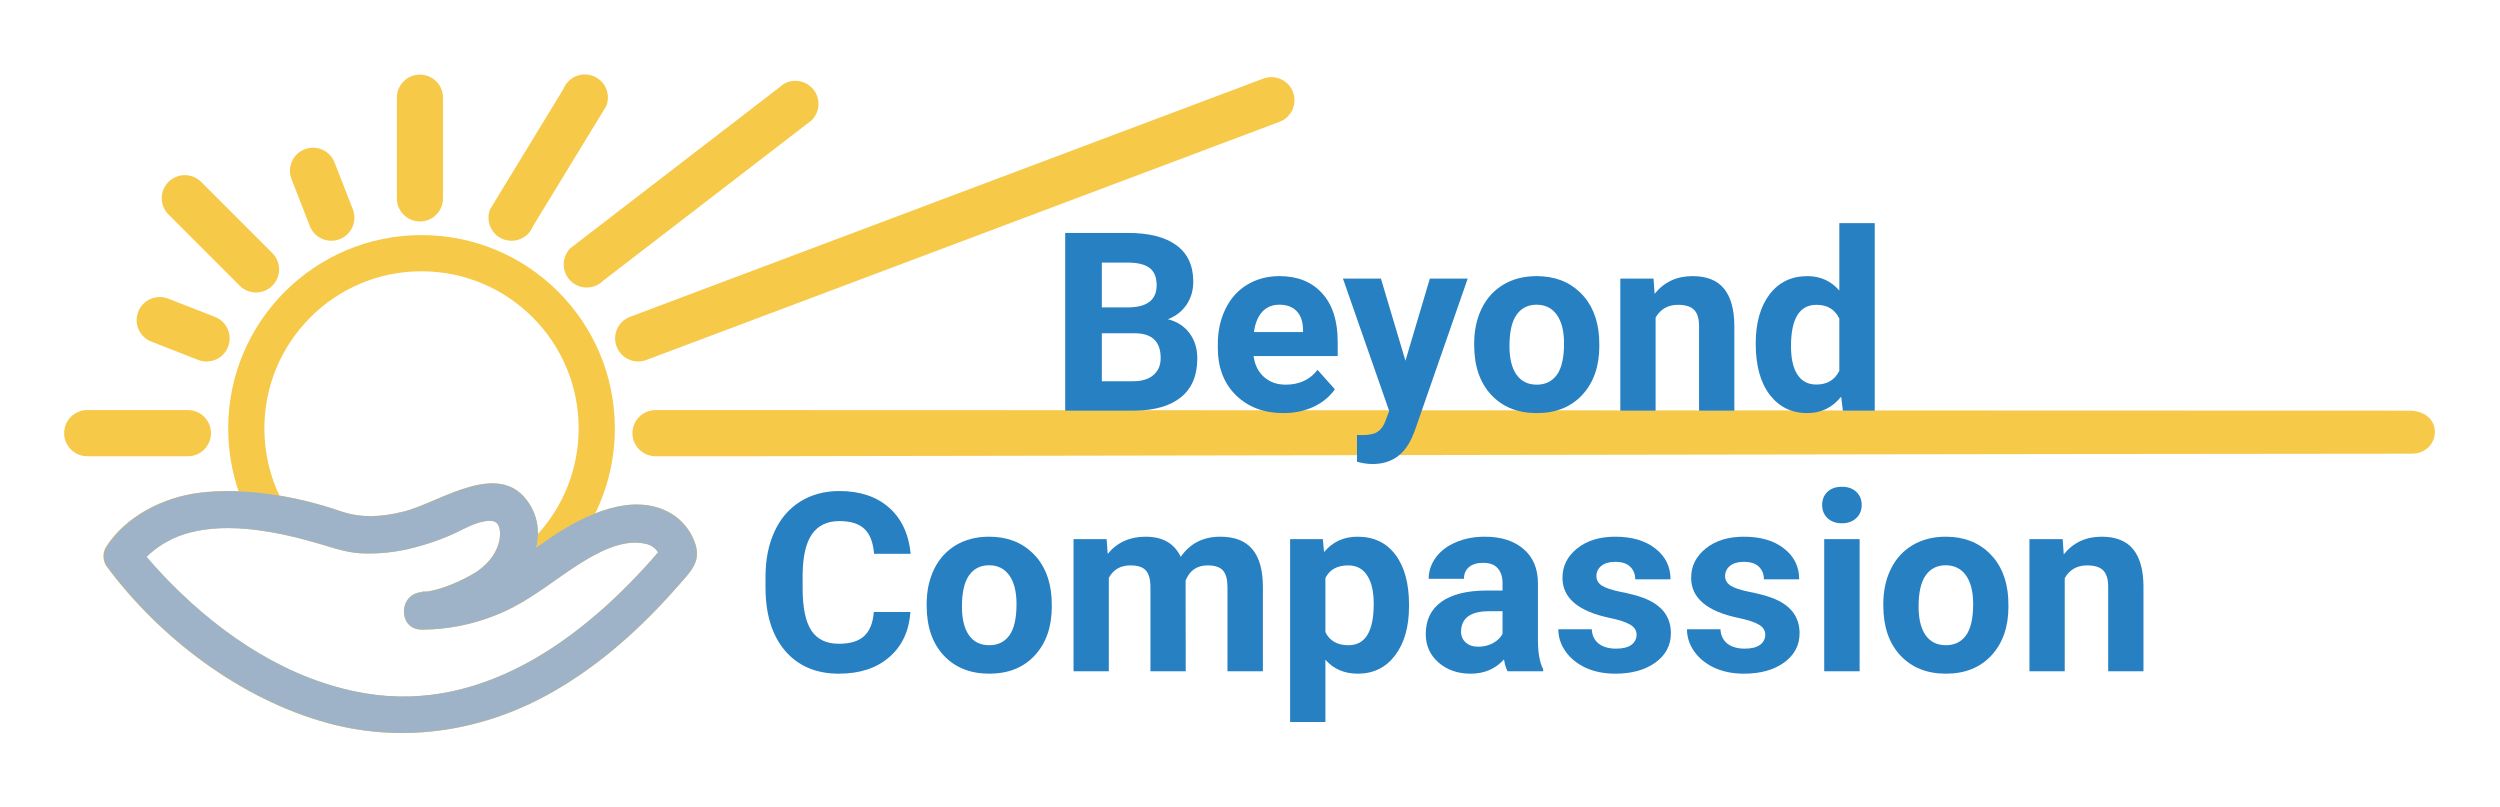 <svg width="2183" height="705" viewBox="0 0 2183 705" fill="none" xmlns="http://www.w3.org/2000/svg">
<path d="M680.29 76.499L498.134 216.655C490.258 224.531 490.253 237.296 498.124 245.167C505.995 253.038 518.76 253.033 526.636 245.157L708.792 105.001C716.668 97.125 716.672 84.36 708.802 76.489C700.931 68.619 688.166 68.623 680.29 76.499Z" fill="#F7C948"/>
<path d="M147.141 187.338L209.297 249.494C217.173 257.37 229.938 257.375 237.809 249.504C245.679 241.633 245.675 228.868 237.799 220.992L175.643 158.836C167.767 150.96 155.002 150.956 147.131 158.826C139.26 166.697 139.265 179.462 147.141 187.338Z" fill="#F7C948"/>
<path d="M346.534 85.315V173.217C346.534 184.355 355.557 193.385 366.688 193.385C377.818 193.385 386.841 184.355 386.841 173.217V85.315C386.841 74.176 377.818 65.147 366.688 65.147C355.557 65.147 346.534 74.176 346.534 85.315Z" fill="#F7C948"/>
<path d="M164.07 358.082H76.168C65.029 358.082 56 367.105 56 378.235C56 389.366 65.029 398.389 76.168 398.389H164.07C175.208 398.389 184.238 389.366 184.238 378.235C184.238 367.105 175.208 358.082 164.07 358.082Z" fill="#F7C948"/>
<path d="M1102.85 68.732L549.953 276.704C539.577 280.756 534.449 292.445 538.497 302.813C542.546 313.182 554.239 318.302 564.614 314.251L1117.52 106.279C1127.89 102.228 1133.02 90.538 1128.97 80.17C1124.92 69.802 1113.23 64.681 1102.85 68.732Z" fill="#F7C948"/>
<path d="M254.575 156.491L270.547 197.393C274.599 207.768 286.288 212.897 296.656 208.848C307.025 204.8 312.145 193.107 308.094 182.731L292.122 141.829C288.071 131.454 276.381 126.325 266.013 130.374C255.645 134.422 250.524 146.115 254.575 156.491Z" fill="#F7C948"/>
<path d="M491.898 77.841L427.927 182.743C423.875 193.118 428.996 204.811 439.364 208.86C449.733 212.908 461.422 207.78 465.473 197.404L529.445 92.502C533.497 82.127 528.376 70.434 518.008 66.385C507.639 62.336 495.95 67.465 491.898 77.841Z" fill="#F7C948"/>
<path d="M132.146 298.306L173.049 314.278C183.424 318.33 195.117 313.209 199.166 302.84C203.214 292.472 198.086 280.783 187.71 276.731L146.808 260.759C136.433 256.708 124.74 261.829 120.691 272.197C116.642 282.565 121.771 294.255 132.146 298.306Z" fill="#F7C948"/>
<path d="M417.352 498.546C402.998 507.552 383.294 516.121 368.421 517.021C347.544 518.277 347.162 550.016 368.421 549.77C396.142 549.66 423.439 542.952 448.054 530.203C467.867 519.914 485.196 505.778 503.863 493.716C520.237 483.209 543.298 470.027 563.52 474.776C566.011 475.204 568.369 476.203 570.41 477.694C572.45 479.185 574.118 481.129 575.282 483.372C576.783 486.101 575.037 482.363 575.582 483.891C575.91 484.737 576.074 485.719 576.428 486.62C577.192 488.312 577.411 493.47 576.592 485.938L581.395 474.367C516.826 551.926 425.458 623.672 318.261 605.361C252.573 594.171 194.772 555.692 148.651 508.944C140.983 501.166 133.587 493.115 126.573 484.764C124.526 482.308 122.534 479.797 120.515 477.314C118.495 474.831 123.244 480.998 120.788 477.641V494.016C122.343 491.614 122.37 491.914 121.606 492.815C124.333 489.561 127.278 486.498 130.421 483.645C140.347 474.873 152.189 468.546 164.998 465.17C200.476 455.536 244.413 464.624 279.181 474.94C291.489 478.569 301.859 482.308 314.986 483.127C330.472 483.835 345.975 482.198 360.97 478.269C371.642 475.578 382.089 472.065 392.218 467.762C402.124 463.641 411.84 457.228 422.483 455.236C431.789 453.489 436.128 455.864 436.592 464.842C437.138 478.351 428.023 491.014 417.352 498.382C400.105 510.253 416.452 538.663 433.863 526.655C459.953 508.671 481.649 470.573 462.3 439.981C436.674 399.454 383.894 438.944 352.265 446.694C332.015 451.661 314.85 452.371 296.974 446.23C258.986 433.131 212.838 425.107 172.967 430.374C142.101 434.468 109.844 450.624 92.515 477.478C91.028 479.95 90.242 482.78 90.242 485.665C90.242 488.55 91.028 491.38 92.515 493.852C139.209 557.22 210.518 611.037 286.741 631.614C353.657 649.68 423.193 638.245 482.931 604.051C524.631 580.253 560.927 547.341 592.448 511.263C602.491 499.829 612.288 490.823 607.376 475.349C603.907 464.371 596.654 454.98 586.908 448.85C553.559 428.3 509.649 449.805 481.13 469.154C465.22 480.07 449.992 491.696 432.963 500.756C413.051 511.192 390.902 516.634 368.421 516.612V549.361C391.645 547.969 414.378 538.635 433.918 526.409C451.684 515.657 435.255 487.302 417.352 498.546Z" fill="#F7C948"/>
<path d="M468.06 479.272C468.612 478.884 469.163 478.496 469.715 478.107C473.441 475.485 477.171 472.86 480.94 470.274C491.892 462.843 505.115 455.094 519.138 449.531C530.495 426.83 536.885 401.212 536.885 374.102C536.885 280.866 461.302 205.283 368.067 205.283C274.831 205.283 199.248 280.866 199.248 374.102C199.248 393.718 202.594 412.553 208.746 430.067C220.624 430.561 232.666 431.914 244.554 433.946C235.774 415.86 230.851 395.556 230.851 374.102C230.851 298.319 292.284 236.886 368.067 236.886C443.849 236.886 505.283 298.319 505.283 374.102C505.283 409.684 491.74 442.102 469.527 466.484C469.549 470.764 469.033 475.048 468.06 479.272Z" fill="#F7C948"/>
<path d="M660.319 358.082H572.416C561.278 358.082 552.249 367.105 552.249 378.236C552.249 389.367 561.278 398.39 572.416 398.39H660.319C671.457 398.39 1874.5 396.147 2106 396.147C2131 396.147 2135.21 359.76 2104.5 358.572C1865 358.572 670.205 358.082 660.319 358.082Z" fill="#F7C948"/>
<path d="M930.138 358.593V203.379H984.506C1003.34 203.379 1017.62 207.003 1027.36 214.252C1037.1 221.43 1041.96 231.984 1041.96 245.913C1041.96 253.518 1040.01 260.234 1036.1 266.062C1032.19 271.818 1026.76 276.047 1019.79 278.747C1027.75 280.737 1034.01 284.753 1038.55 290.793C1043.17 296.834 1045.48 304.225 1045.48 312.967C1045.48 327.891 1040.72 339.191 1031.2 346.867C1021.67 354.542 1008.1 358.451 990.476 358.593H930.138ZM962.119 291.007V332.902H989.516C997.05 332.902 1002.91 331.125 1007.11 327.572C1011.37 323.947 1013.5 318.972 1013.5 312.647C1013.5 298.433 1006.15 291.22 991.435 291.007H962.119ZM962.119 268.407H985.785C1001.92 268.122 1009.98 261.691 1009.98 249.112C1009.98 242.076 1007.92 237.03 1003.8 233.974C999.75 230.847 993.318 229.283 984.506 229.283H962.119V268.407Z" fill="#2680C2"/>
<path d="M1120.64 360.725C1103.72 360.725 1089.94 355.537 1079.28 345.161C1068.69 334.785 1063.39 320.962 1063.39 303.692V300.708C1063.39 289.123 1065.63 278.783 1070.11 269.686C1074.59 260.518 1080.91 253.482 1089.08 248.579C1097.33 243.604 1106.71 241.116 1117.23 241.116C1133 241.116 1145.41 246.091 1154.43 256.041C1163.53 265.99 1168.08 280.098 1168.08 298.362V310.941H1094.63C1095.62 318.475 1098.61 324.516 1103.58 329.064C1108.63 333.612 1114.99 335.887 1122.66 335.887C1134.53 335.887 1143.81 331.587 1150.49 322.988L1165.62 339.938C1161.01 346.476 1154.75 351.593 1146.86 355.288C1138.97 358.913 1130.23 360.725 1120.64 360.725ZM1117.12 266.062C1111.01 266.062 1106.03 268.122 1102.2 272.244C1098.43 276.366 1096.01 282.265 1094.95 289.941H1137.8V287.489C1137.66 280.666 1135.81 275.407 1132.26 271.711C1128.7 267.945 1123.66 266.062 1117.12 266.062Z" fill="#2680C2"/>
<path d="M1227.24 314.992L1248.56 243.248H1281.61L1235.24 376.502L1232.68 382.579C1225.78 397.645 1214.41 405.179 1198.57 405.179C1194.09 405.179 1189.54 404.503 1184.92 403.153V379.807L1189.61 379.914C1195.44 379.914 1199.77 379.025 1202.62 377.249C1205.53 375.472 1207.8 372.523 1209.44 368.401L1213.06 358.913L1172.66 243.248H1205.81L1227.24 314.992Z" fill="#2680C2"/>
<path d="M1287.26 299.855C1287.26 288.413 1289.46 278.214 1293.87 269.26C1298.27 260.305 1304.6 253.376 1312.84 248.472C1321.16 243.568 1330.79 241.116 1341.73 241.116C1357.3 241.116 1369.98 245.878 1379.79 255.401C1389.67 264.924 1395.18 277.859 1396.31 294.205L1396.53 302.093C1396.53 319.79 1391.59 334.003 1381.71 344.735C1371.83 355.395 1358.58 360.725 1341.95 360.725C1325.32 360.725 1312.03 355.395 1302.08 344.735C1292.2 334.074 1287.26 319.576 1287.26 301.241V299.855ZM1318.07 302.093C1318.07 313.038 1320.13 321.424 1324.25 327.252C1328.37 333.008 1334.27 335.887 1341.95 335.887C1349.41 335.887 1355.24 333.044 1359.43 327.358C1363.62 321.602 1365.72 312.434 1365.72 299.855C1365.72 289.123 1363.62 280.808 1359.43 274.91C1355.24 269.011 1349.34 266.062 1341.73 266.062C1334.2 266.062 1328.37 269.011 1324.25 274.91C1320.13 280.737 1318.07 289.798 1318.07 302.093Z" fill="#2680C2"/>
<path d="M1443.86 243.248L1444.82 256.574C1453.06 246.269 1464.11 241.116 1477.97 241.116C1490.2 241.116 1499.29 244.705 1505.26 251.883C1511.23 259.061 1514.29 269.793 1514.43 284.077V358.593H1483.62V284.824C1483.62 278.285 1482.2 273.559 1479.36 270.645C1476.52 267.661 1471.79 266.168 1465.18 266.168C1456.51 266.168 1450.01 269.864 1445.67 277.255V358.593H1414.86V243.248H1443.86Z" fill="#2680C2"/>
<path d="M1533.09 300.068C1533.09 282.088 1537.1 267.767 1545.13 257.107C1553.23 246.447 1564.28 241.116 1578.29 241.116C1589.51 241.116 1598.79 245.309 1606.11 253.696V194.851H1637.02V358.593H1609.2L1607.71 346.334C1600.03 355.928 1590.15 360.725 1578.07 360.725C1564.5 360.725 1553.59 355.395 1545.35 344.735C1537.17 334.003 1533.09 319.114 1533.09 300.068ZM1563.89 302.307C1563.89 313.109 1565.78 321.389 1569.54 327.145C1573.31 332.902 1578.78 335.78 1585.96 335.78C1595.48 335.78 1602.2 331.765 1606.11 323.734V278.214C1602.27 270.183 1595.63 266.168 1586.17 266.168C1571.32 266.168 1563.89 278.214 1563.89 302.307Z" fill="#2680C2"/>
<path d="M794.986 534.42C793.778 551.122 787.595 564.269 776.437 573.864C765.35 583.458 750.71 588.255 732.516 588.255C712.617 588.255 696.946 581.575 685.504 568.214C674.133 554.782 668.448 536.375 668.448 512.993V503.505C668.448 488.581 671.077 475.433 676.336 464.062C681.595 452.691 689.093 443.985 698.83 437.945C708.637 431.833 720.008 428.777 732.943 428.777C750.852 428.777 765.279 433.574 776.224 443.168C787.168 452.762 793.493 466.23 795.199 483.571H763.218C762.436 473.55 759.629 466.301 754.796 461.824C750.035 457.275 742.75 455.001 732.943 455.001C722.282 455.001 714.287 458.839 708.957 466.514C703.698 474.119 700.997 485.951 700.855 502.013V513.739C700.855 530.512 703.378 542.771 708.424 550.517C713.541 558.264 721.572 562.137 732.516 562.137C742.395 562.137 749.75 559.899 754.583 555.421C759.487 550.873 762.294 543.873 763.005 534.42H794.986Z" fill="#2680C2"/>
<path d="M809.164 527.385C809.164 515.943 811.367 505.744 815.773 496.789C820.18 487.835 826.505 480.906 834.749 476.002C843.064 471.098 852.694 468.646 863.638 468.646C879.202 468.646 891.888 473.408 901.695 482.931C911.574 492.454 917.082 505.389 918.219 521.735L918.432 529.623C918.432 547.319 913.493 561.533 903.614 572.264C893.736 582.925 880.481 588.255 863.851 588.255C847.221 588.255 833.931 582.925 823.982 572.264C814.103 561.604 809.164 547.106 809.164 528.77V527.385ZM839.972 529.623C839.972 540.568 842.033 548.954 846.155 554.782C850.277 560.538 856.176 563.416 863.851 563.416C871.314 563.416 877.141 560.574 881.334 554.888C885.527 549.132 887.624 539.964 887.624 527.385C887.624 516.653 885.527 508.338 881.334 502.439C877.141 496.541 871.242 493.591 863.638 493.591C856.105 493.591 850.277 496.541 846.155 502.439C842.033 508.267 839.972 517.328 839.972 529.623Z" fill="#2680C2"/>
<path d="M966.297 470.778L967.256 483.677C975.429 473.657 986.481 468.646 1000.41 468.646C1015.26 468.646 1025.46 474.509 1031.01 486.236C1039.11 474.509 1050.66 468.646 1065.65 468.646C1078.16 468.646 1087.47 472.306 1093.58 479.626C1099.69 486.875 1102.75 497.82 1102.75 512.46V586.123H1071.83V512.567C1071.83 506.028 1070.55 501.267 1068 498.282C1065.44 495.226 1060.93 493.698 1054.46 493.698C1045.22 493.698 1038.82 498.104 1035.27 506.917L1035.38 586.123H1004.57V512.673C1004.57 505.993 1003.25 501.16 1000.62 498.175C997.994 495.19 993.516 493.698 987.191 493.698C978.45 493.698 972.125 497.322 968.216 504.572V586.123H937.408V470.778H966.297Z" fill="#2680C2"/>
<path d="M1230.35 529.517C1230.35 547.284 1226.3 561.533 1218.2 572.264C1210.17 582.925 1199.3 588.255 1185.58 588.255C1173.92 588.255 1164.51 584.204 1157.33 576.102V630.47H1126.52V470.778H1155.09L1156.16 482.078C1163.62 473.124 1173.36 468.646 1185.37 468.646C1199.58 468.646 1210.63 473.905 1218.52 484.423C1226.41 494.942 1230.35 509.44 1230.35 527.918V529.517ZM1199.54 527.278C1199.54 516.547 1197.63 508.267 1193.79 502.439C1190.02 496.612 1184.51 493.698 1177.26 493.698C1167.6 493.698 1160.95 497.394 1157.33 504.785V552.01C1161.1 559.614 1167.81 563.416 1177.48 563.416C1192.19 563.416 1199.54 551.37 1199.54 527.278Z" fill="#2680C2"/>
<path d="M1316.38 586.123C1314.96 583.351 1313.93 579.904 1313.29 575.782C1305.83 584.097 1296.13 588.255 1284.19 588.255C1272.89 588.255 1263.51 584.986 1256.04 578.447C1248.65 571.909 1244.96 563.665 1244.96 553.716C1244.96 541.492 1249.47 532.111 1258.5 525.572C1267.59 519.034 1280.71 515.729 1297.83 515.658H1312.01V509.049C1312.01 503.719 1310.63 499.455 1307.85 496.256C1305.15 493.058 1300.85 491.459 1294.95 491.459C1289.77 491.459 1285.68 492.703 1282.7 495.19C1279.78 497.678 1278.32 501.089 1278.32 505.424H1247.52C1247.52 498.744 1249.58 492.561 1253.7 486.875C1257.82 481.19 1263.65 476.748 1271.18 473.55C1278.72 470.281 1287.17 468.646 1296.55 468.646C1310.77 468.646 1322.03 472.235 1330.35 479.413C1338.73 486.52 1342.93 496.541 1342.93 509.475V559.472C1343 570.417 1344.52 578.696 1347.51 584.311V586.123H1316.38ZM1290.9 564.696C1295.45 564.696 1299.65 563.701 1303.48 561.711C1307.32 559.65 1310.16 556.914 1312.01 553.502V533.674H1300.5C1285.08 533.674 1276.87 539.004 1275.87 549.665L1275.77 551.477C1275.77 555.315 1277.12 558.477 1279.82 560.965C1282.52 563.452 1286.21 564.696 1290.9 564.696Z" fill="#2680C2"/>
<path d="M1429.06 554.249C1429.06 550.482 1427.18 547.533 1423.41 545.401C1419.72 543.197 1413.75 541.243 1405.5 539.537C1378.07 533.781 1364.35 522.125 1364.35 504.572C1364.35 494.338 1368.58 485.809 1377.04 478.987C1385.57 472.093 1396.69 468.646 1410.41 468.646C1425.05 468.646 1436.74 472.093 1445.48 478.987C1454.29 485.88 1458.7 494.835 1458.7 505.851H1427.89C1427.89 501.444 1426.47 497.82 1423.62 494.977C1420.78 492.063 1416.34 490.606 1410.3 490.606C1405.11 490.606 1401.1 491.779 1398.25 494.124C1395.41 496.47 1393.99 499.455 1393.99 503.079C1393.99 506.49 1395.59 509.262 1398.79 511.394C1402.06 513.455 1407.53 515.267 1415.2 516.831C1422.88 518.323 1429.35 520.029 1434.6 521.948C1450.88 527.918 1459.02 538.258 1459.02 552.969C1459.02 563.488 1454.5 572.016 1445.48 578.554C1436.45 585.021 1424.8 588.255 1410.51 588.255C1400.85 588.255 1392.25 586.549 1384.71 583.138C1377.25 579.656 1371.39 574.93 1367.12 568.96C1362.86 562.919 1360.73 556.416 1360.73 549.451H1389.94C1390.22 554.924 1392.25 559.117 1396.01 562.031C1399.78 564.944 1404.83 566.401 1411.15 566.401C1417.05 566.401 1421.49 565.3 1424.48 563.097C1427.53 560.822 1429.06 557.873 1429.06 554.249Z" fill="#2680C2"/>
<path d="M1541.42 554.249C1541.42 550.482 1539.54 547.533 1535.77 545.401C1532.08 543.197 1526.11 541.243 1517.86 539.537C1490.43 533.781 1476.71 522.125 1476.71 504.572C1476.71 494.338 1480.94 485.809 1489.4 478.987C1497.93 472.093 1509.05 468.646 1522.77 468.646C1537.41 468.646 1549.1 472.093 1557.84 478.987C1566.65 485.88 1571.06 494.835 1571.06 505.851H1540.25C1540.25 501.444 1538.83 497.82 1535.98 494.977C1533.14 492.063 1528.7 490.606 1522.66 490.606C1517.47 490.606 1513.46 491.779 1510.61 494.124C1507.77 496.47 1506.35 499.455 1506.35 503.079C1506.35 506.49 1507.95 509.262 1511.15 511.394C1514.41 513.455 1519.89 515.267 1527.56 516.831C1535.24 518.323 1541.71 520.029 1546.96 521.948C1563.24 527.918 1571.38 538.258 1571.38 552.969C1571.38 563.488 1566.86 572.016 1557.84 578.554C1548.81 585.021 1537.16 588.255 1522.87 588.255C1513.21 588.255 1504.61 586.549 1497.07 583.138C1489.61 579.656 1483.75 574.93 1479.48 568.96C1475.22 562.919 1473.09 556.416 1473.09 549.451H1502.3C1502.58 554.924 1504.61 559.117 1508.37 562.031C1512.14 564.944 1517.19 566.401 1523.51 566.401C1529.41 566.401 1533.85 565.3 1536.84 563.097C1539.89 560.822 1541.42 557.873 1541.42 554.249Z" fill="#2680C2"/>
<path d="M1623.83 586.123H1592.91V470.778H1623.83V586.123ZM1591.1 440.929C1591.1 436.31 1592.63 432.508 1595.68 429.523C1598.81 426.538 1603.04 425.046 1608.37 425.046C1613.63 425.046 1617.82 426.538 1620.95 429.523C1624.07 432.508 1625.64 436.31 1625.64 440.929C1625.64 445.62 1624.04 449.458 1620.84 452.443C1617.71 455.427 1613.56 456.92 1608.37 456.92C1603.18 456.92 1598.99 455.427 1595.79 452.443C1592.66 449.458 1591.1 445.62 1591.1 440.929Z" fill="#2680C2"/>
<path d="M1644.51 527.385C1644.51 515.943 1646.71 505.744 1651.12 496.789C1655.52 487.835 1661.85 480.906 1670.09 476.002C1678.41 471.098 1688.04 468.646 1698.98 468.646C1714.54 468.646 1727.23 473.408 1737.04 482.931C1746.92 492.454 1752.42 505.389 1753.56 521.735L1753.77 529.623C1753.77 547.319 1748.84 561.533 1738.96 572.264C1729.08 582.925 1715.82 588.255 1699.19 588.255C1682.56 588.255 1669.27 582.925 1659.32 572.264C1649.45 561.604 1644.51 547.106 1644.51 528.77V527.385ZM1675.31 529.623C1675.31 540.568 1677.38 548.954 1681.5 554.782C1685.62 560.538 1691.52 563.416 1699.19 563.416C1706.66 563.416 1712.48 560.574 1716.68 554.888C1720.87 549.132 1722.97 539.964 1722.97 527.385C1722.97 516.653 1720.87 508.338 1716.68 502.439C1712.48 496.541 1706.58 493.591 1698.98 493.591C1691.45 493.591 1685.62 496.541 1681.5 502.439C1677.38 508.267 1675.31 517.328 1675.31 529.623Z" fill="#2680C2"/>
<path d="M1801.11 470.778L1802.07 484.104C1810.31 473.799 1821.36 468.646 1835.22 468.646C1847.44 468.646 1856.54 472.235 1862.51 479.413C1868.48 486.591 1871.54 497.322 1871.68 511.607V586.123H1840.87V512.354C1840.87 505.815 1839.45 501.089 1836.61 498.175C1833.76 495.19 1829.04 493.698 1822.43 493.698C1813.76 493.698 1807.25 497.394 1802.92 504.785V586.123H1772.11V470.778H1801.11Z" fill="#2680C2"/>
<path d="M417.408 498.583C403.066 507.581 383.381 516.142 368.521 517.042C347.663 518.296 347.282 550.005 368.521 549.76C396.217 549.65 423.488 542.949 448.081 530.211C467.875 519.932 485.189 505.809 503.838 493.757C520.197 483.26 543.236 470.091 563.44 474.835C565.929 475.263 568.285 476.261 570.323 477.751C572.362 479.241 574.028 481.183 575.191 483.424C576.691 486.15 574.946 482.415 575.491 483.942C575.818 484.787 575.982 485.769 576.336 486.669C577.1 488.359 577.318 493.512 576.5 485.987L581.299 474.426C516.789 551.914 425.505 623.594 318.408 605.299C252.781 594.12 195.033 555.677 148.955 508.971C141.294 501.201 133.905 493.158 126.898 484.815C124.853 482.361 122.862 479.852 120.845 477.371C118.827 474.89 123.571 481.052 121.117 477.698V494.057C122.671 491.658 122.699 491.958 121.935 492.858C124.659 489.607 127.601 486.546 130.742 483.697C140.659 474.932 152.489 468.611 165.287 465.238C200.732 455.614 244.629 464.693 279.364 474.999C291.661 478.625 302.022 482.361 315.136 483.179C330.607 483.886 346.096 482.25 361.078 478.325C371.739 475.637 382.177 472.127 392.297 467.828C402.194 463.711 411.9 457.304 422.534 455.314C431.831 453.569 436.166 455.941 436.63 464.911C437.175 478.407 428.068 491.058 417.408 498.42C400.176 510.28 416.508 538.663 433.903 526.666C459.969 508.699 481.644 470.637 462.313 440.072C436.711 399.584 383.981 439.036 352.38 446.78C332.15 451.742 315 452.451 297.141 446.316C259.188 433.229 213.083 425.213 173.248 430.475C142.411 434.565 110.184 450.706 92.871 477.535C91.385 480.004 90.6 482.832 90.6 485.714C90.6 488.596 91.385 491.424 92.871 493.894C139.521 557.203 210.765 610.97 286.917 631.528C353.771 649.578 423.242 638.154 482.926 603.99C524.587 580.215 560.85 547.333 592.341 511.289C602.374 499.865 612.163 490.867 607.255 475.408C603.789 464.44 596.543 455.058 586.806 448.934C553.488 428.403 509.618 449.888 481.126 469.219C465.231 480.125 450.017 491.74 433.003 500.792C413.11 511.218 390.981 516.655 368.521 516.633V549.351C391.724 547.961 414.436 538.636 433.958 526.421C451.707 515.679 435.294 487.35 417.408 498.583Z" fill="#9FB3C8"/>
</svg>
